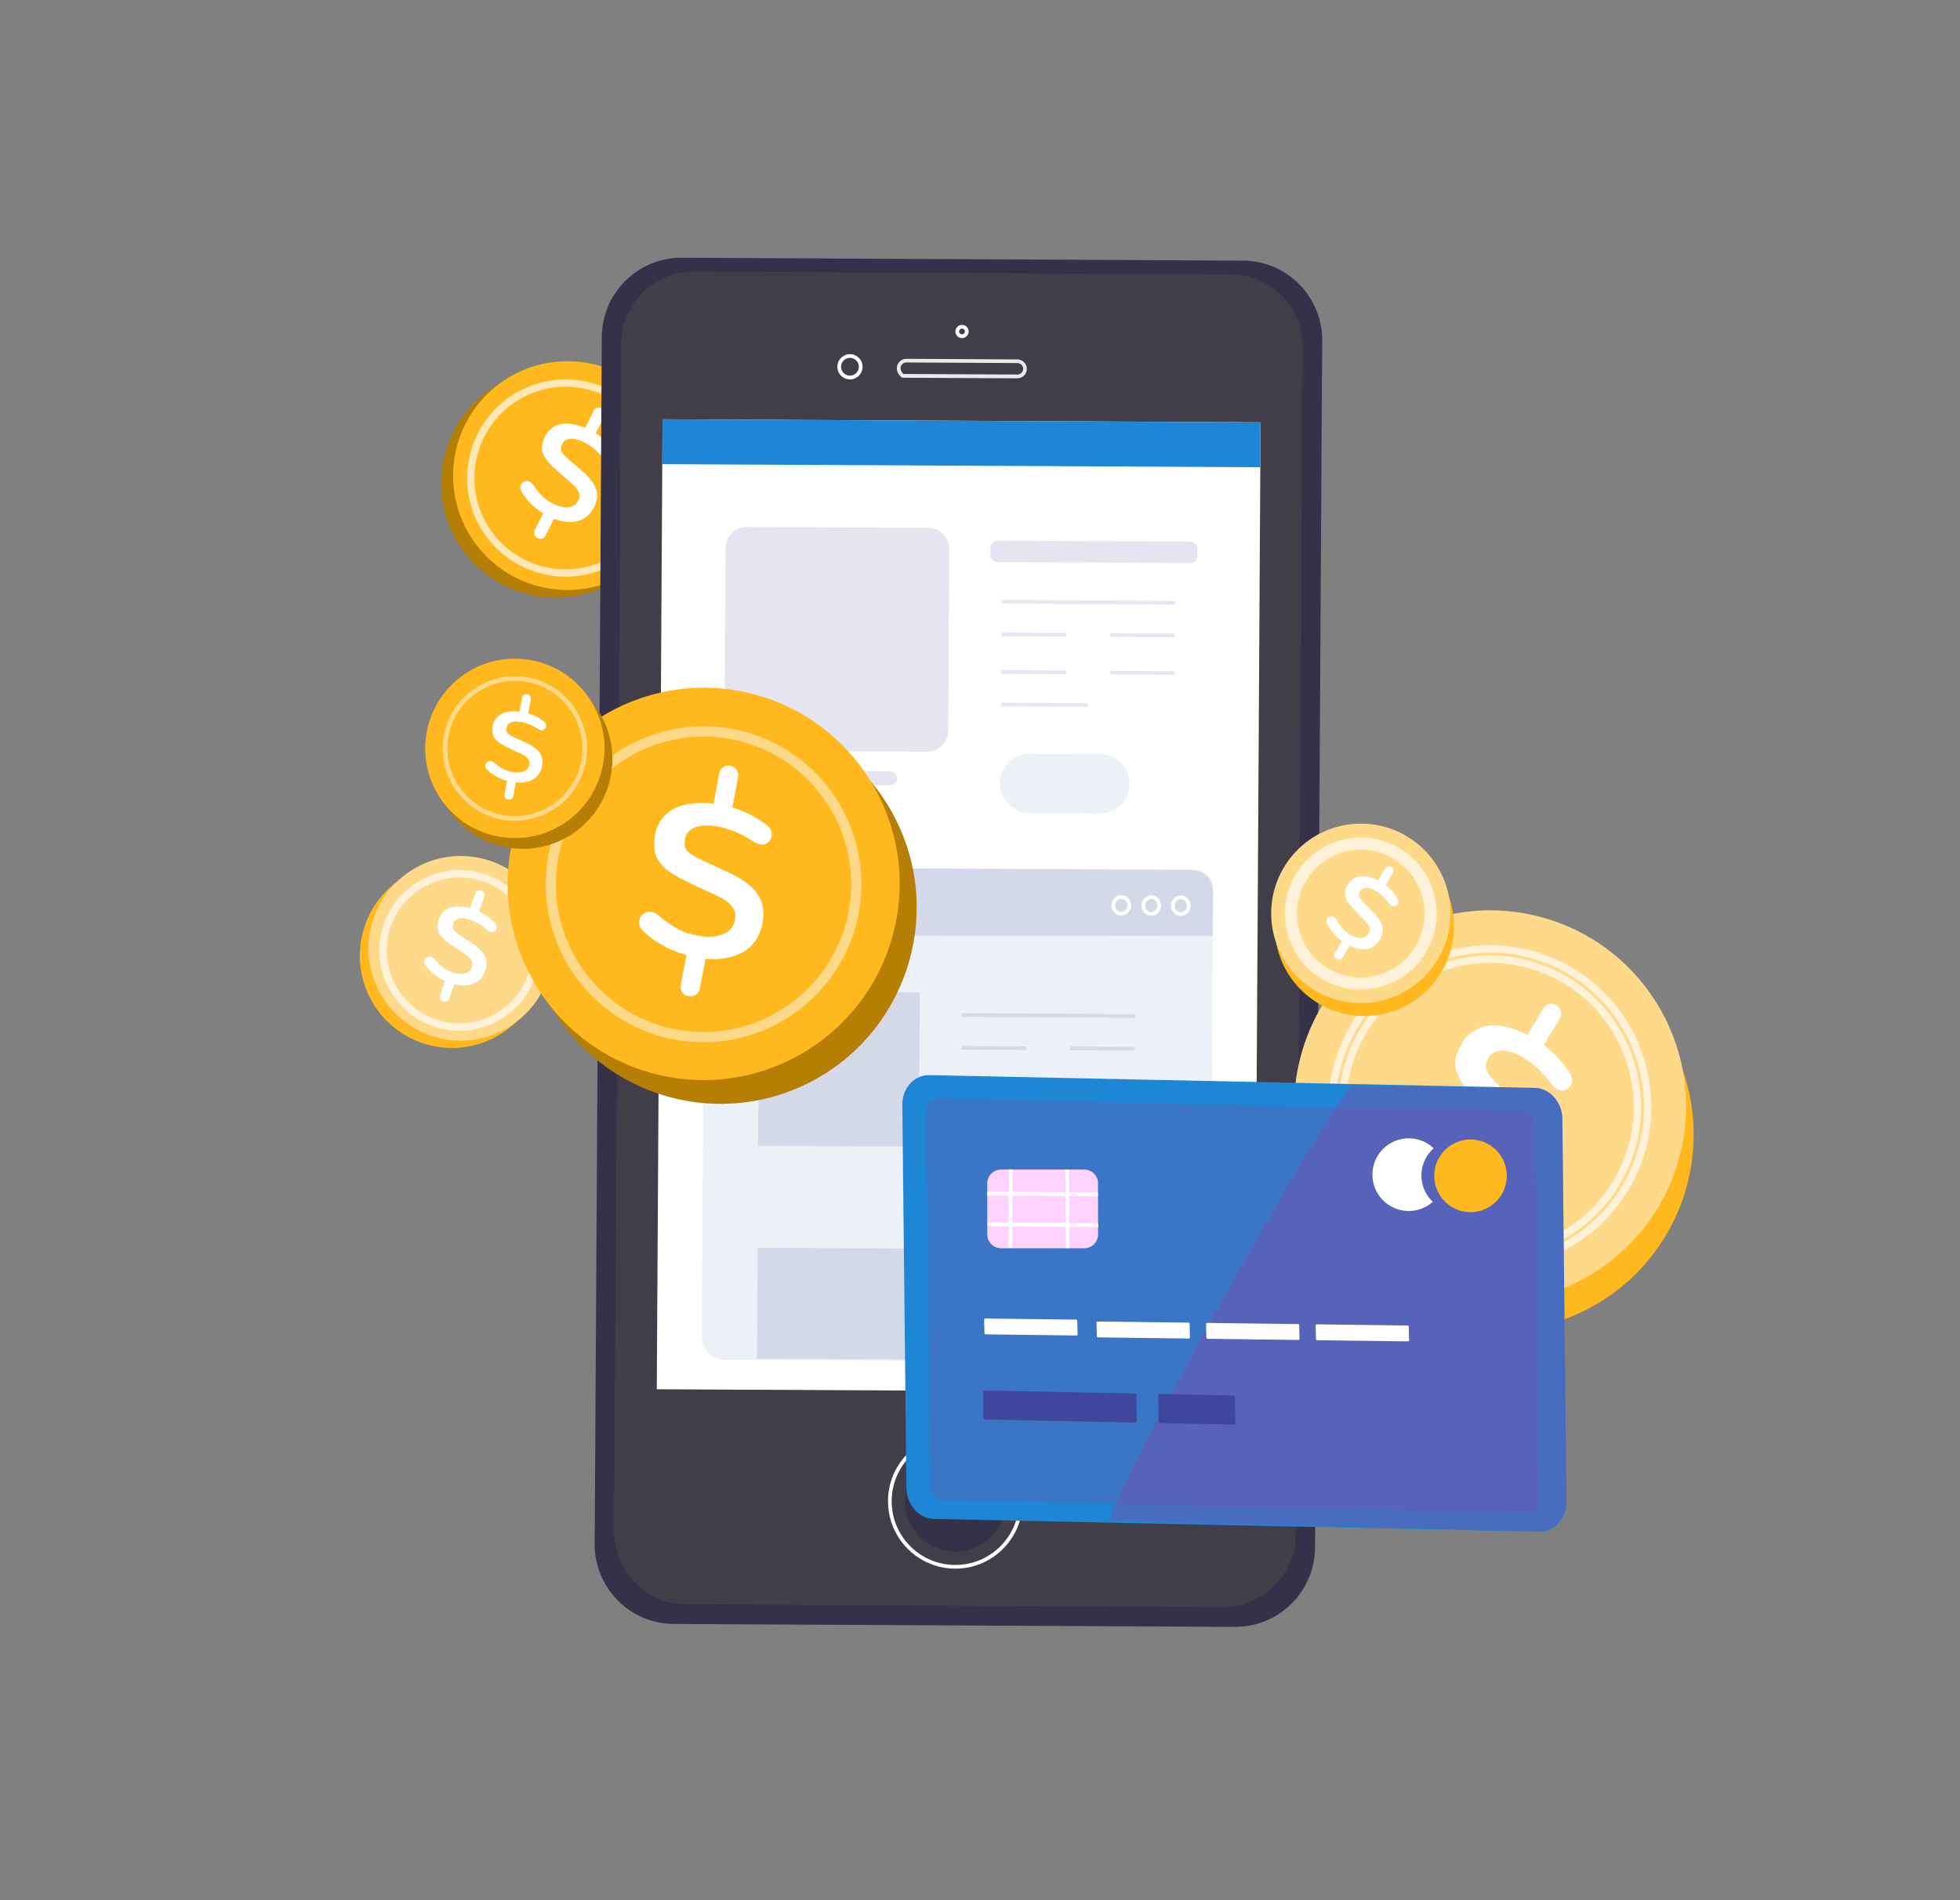 <svg width="66" height="64" viewBox="0 0 66 64" fill="none" xmlns="http://www.w3.org/2000/svg">
<rect x="0" y="0" width="66" height="64" fill="#808080" stroke="none"/>
<g id="OBJECTS" clip-path="url(#clip0_1459_44312)">
<g id="Group">
<g id="Group_2">
<path id="Vector" d="M17.487 19.932C19.503 20.606 21.684 19.515 22.358 17.496C23.033 15.478 21.945 13.295 19.928 12.622C17.912 11.948 15.731 13.039 15.056 15.058C14.382 17.076 15.47 19.259 17.487 19.932Z" fill="#B57E05"/>
<path id="Vector_2" d="M21.508 19.029C23.17 17.7 23.442 15.275 22.116 13.613C20.79 11.95 18.367 11.68 16.706 13.008C15.044 14.337 14.772 16.762 16.098 18.424C17.424 20.087 19.846 20.357 21.508 19.029Z" fill="#FFB81D"/>
<path id="Vector_3" opacity="0.67" d="M17.996 19.252C17.142 18.966 16.405 18.337 16.012 17.45C15.271 15.775 16.028 13.808 17.701 13.064C18.511 12.704 19.415 12.682 20.24 13C21.067 13.318 21.721 13.941 22.081 14.752C22.822 16.426 22.064 18.393 20.392 19.137C19.605 19.486 18.753 19.505 17.996 19.252ZM20.017 13.184C19.289 12.941 18.508 12.978 17.802 13.292C17.052 13.626 16.476 14.231 16.182 14.998C15.886 15.764 15.907 16.599 16.239 17.35C16.926 18.898 18.744 19.599 20.292 18.91C21.042 18.577 21.616 17.972 21.911 17.205C22.207 16.439 22.187 15.604 21.854 14.853C21.521 14.103 20.917 13.527 20.151 13.233C20.107 13.216 20.062 13.199 20.017 13.184Z" fill="white"/>
<path id="Vector_4" d="M18.295 17.292C18.12 17.186 17.97 17.067 17.844 16.933C17.719 16.799 17.622 16.668 17.553 16.541C17.514 16.467 17.511 16.395 17.544 16.328C17.571 16.275 17.614 16.238 17.672 16.216C17.73 16.195 17.788 16.2 17.845 16.228C17.89 16.251 17.928 16.286 17.961 16.335C18.043 16.462 18.135 16.58 18.238 16.686C18.34 16.793 18.468 16.885 18.622 16.961C18.679 16.99 18.735 17.014 18.79 17.034C18.845 17.053 18.901 17.068 18.957 17.077C19.012 17.087 19.065 17.09 19.116 17.086C19.167 17.082 19.214 17.073 19.257 17.057C19.3 17.041 19.341 17.017 19.378 16.983C19.414 16.949 19.445 16.907 19.471 16.857C19.518 16.763 19.523 16.67 19.486 16.577C19.449 16.483 19.367 16.381 19.241 16.272L18.84 15.925C18.762 15.855 18.697 15.797 18.646 15.75C18.595 15.703 18.543 15.649 18.488 15.59C18.434 15.529 18.391 15.476 18.362 15.429C18.332 15.381 18.306 15.329 18.285 15.27C18.262 15.211 18.25 15.153 18.25 15.095C18.249 15.038 18.257 14.976 18.274 14.909C18.29 14.842 18.317 14.771 18.354 14.697C18.389 14.628 18.429 14.567 18.476 14.514C18.524 14.462 18.575 14.419 18.63 14.385C18.685 14.35 18.745 14.323 18.809 14.304C18.873 14.285 18.942 14.272 19.011 14.268C19.082 14.264 19.154 14.267 19.231 14.277C19.308 14.287 19.385 14.303 19.463 14.325C19.541 14.347 19.622 14.376 19.704 14.41L19.99 13.838C20.018 13.781 20.058 13.744 20.108 13.731C20.159 13.716 20.207 13.722 20.255 13.746C20.304 13.77 20.338 13.808 20.359 13.859C20.38 13.911 20.377 13.964 20.349 14.02L20.06 14.597C20.152 14.655 20.239 14.718 20.319 14.79C20.399 14.86 20.463 14.922 20.511 14.976C20.558 15.03 20.603 15.084 20.645 15.14C20.713 15.227 20.724 15.315 20.681 15.402C20.672 15.421 20.659 15.438 20.644 15.452C20.629 15.469 20.612 15.481 20.593 15.489C20.575 15.499 20.555 15.505 20.535 15.511C20.515 15.516 20.494 15.517 20.47 15.513C20.447 15.509 20.424 15.501 20.402 15.49C20.391 15.485 20.381 15.477 20.372 15.47C20.362 15.463 20.353 15.456 20.341 15.447C20.331 15.438 20.321 15.43 20.311 15.42C20.309 15.419 20.29 15.398 20.252 15.357C20.215 15.316 20.188 15.287 20.171 15.27C20.155 15.252 20.124 15.222 20.08 15.181C20.036 15.14 19.996 15.107 19.962 15.08C19.927 15.054 19.885 15.024 19.834 14.99C19.784 14.957 19.732 14.927 19.681 14.901C19.573 14.847 19.472 14.81 19.378 14.79C19.284 14.769 19.196 14.771 19.114 14.794C19.033 14.819 18.972 14.87 18.933 14.95C18.882 15.05 18.875 15.137 18.91 15.21C18.947 15.282 19.04 15.383 19.193 15.513L19.588 15.849C19.843 16.067 20.004 16.273 20.069 16.467C20.134 16.661 20.114 16.864 20.007 17.076C19.88 17.331 19.696 17.488 19.456 17.549C19.216 17.609 18.949 17.584 18.654 17.471L18.373 18.034C18.346 18.09 18.305 18.124 18.252 18.139C18.199 18.153 18.147 18.147 18.096 18.122C18.067 18.107 18.042 18.087 18.022 18.061C18.003 18.035 17.992 18.003 17.988 17.967C17.985 17.93 17.992 17.892 18.012 17.853L18.293 17.29L18.295 17.292Z" fill="white"/>
</g>
<g id="Group_3">
<path id="Vector_5" d="M41.586 54.795L22.69 54.696C21.208 54.688 20.016 53.48 20.025 51.998L20.264 11.35C20.273 9.867 21.481 8.673 22.961 8.68L41.857 8.778C43.339 8.785 44.532 9.994 44.523 11.476L44.282 52.124C44.273 53.608 43.065 54.802 41.584 54.794L41.586 54.795Z" fill="#353148"/>
<path id="Vector_6" d="M41.178 54.128L23.105 54.034C21.757 54.027 20.672 52.927 20.679 51.579L20.916 11.577C20.923 10.227 22.023 9.14 23.371 9.146L41.444 9.241C42.792 9.247 43.878 10.348 43.87 11.696L43.633 51.698C43.626 53.047 42.526 54.135 41.179 54.128L41.178 54.128Z" fill="#423E49"/>
<g id="Group_4">
<path id="Vector_7" d="M42.448 14.225L22.31 14.12L22.116 46.791L42.255 46.895L42.448 14.225Z" fill="white"/>
<path id="Vector_8" d="M42.447 14.226L22.309 14.121L22.3 15.633L42.438 15.737L42.447 14.226Z" fill="#1E87D5"/>
</g>
<g id="Group_5">
<path id="Vector_9" d="M23.711 31.527L23.72 30.011C23.722 29.569 24.049 29.212 24.449 29.215L40.127 29.297C40.528 29.299 40.849 29.659 40.847 30.102L40.758 45.085C40.757 45.527 40.43 45.884 40.03 45.882L24.352 45.8C23.951 45.797 23.629 45.438 23.632 44.995L23.645 42.59" fill="#ECF1F7"/>
<path id="Vector_10" opacity="0.14" d="M23.711 31.508L23.721 29.793C23.722 29.471 24.049 29.212 24.449 29.214L40.127 29.296C40.528 29.299 40.85 29.561 40.848 29.884L40.837 31.524" fill="#3E479B"/>
<path id="Vector_11" d="M37.656 30.821C37.605 30.804 37.56 30.774 37.521 30.734C37.459 30.669 37.426 30.583 37.427 30.491C37.429 30.301 37.577 30.147 37.76 30.148C37.944 30.149 38.091 30.305 38.089 30.494C38.087 30.684 37.939 30.838 37.756 30.837C37.721 30.837 37.687 30.831 37.655 30.821L37.656 30.821ZM37.82 30.284C37.801 30.277 37.78 30.273 37.759 30.274C37.645 30.274 37.552 30.371 37.551 30.493C37.551 30.552 37.572 30.608 37.611 30.65C37.65 30.69 37.701 30.714 37.756 30.714C37.87 30.714 37.963 30.616 37.965 30.495C37.965 30.396 37.904 30.311 37.82 30.284Z" fill="white"/>
<path id="Vector_12" d="M38.667 30.827C38.616 30.81 38.571 30.78 38.532 30.74C38.47 30.674 38.437 30.589 38.437 30.497C38.438 30.405 38.473 30.32 38.535 30.255C38.599 30.19 38.681 30.154 38.771 30.154C38.954 30.155 39.101 30.31 39.1 30.5C39.098 30.69 38.948 30.843 38.766 30.843C38.732 30.843 38.699 30.837 38.666 30.826L38.667 30.827ZM38.832 30.29C38.813 30.284 38.792 30.279 38.771 30.28C38.716 30.28 38.664 30.302 38.625 30.343C38.585 30.385 38.562 30.44 38.562 30.499C38.562 30.558 38.584 30.614 38.623 30.656C38.662 30.697 38.713 30.72 38.768 30.72C38.882 30.72 38.976 30.623 38.976 30.501C38.976 30.402 38.915 30.318 38.832 30.29Z" fill="white"/>
<path id="Vector_13" d="M39.658 30.832C39.523 30.787 39.427 30.656 39.428 30.502C39.43 30.312 39.578 30.158 39.762 30.159C39.851 30.16 39.934 30.195 39.996 30.262C40.058 30.327 40.091 30.413 40.091 30.505C40.09 30.597 40.055 30.682 39.993 30.747C39.929 30.812 39.846 30.848 39.757 30.848C39.722 30.848 39.688 30.842 39.658 30.832ZM39.821 30.294C39.801 30.288 39.781 30.285 39.761 30.285C39.646 30.284 39.553 30.382 39.552 30.504C39.551 30.625 39.644 30.725 39.758 30.725C39.813 30.725 39.865 30.703 39.903 30.662C39.944 30.62 39.966 30.564 39.966 30.505C39.966 30.446 39.945 30.391 39.906 30.349C39.881 30.323 39.853 30.305 39.821 30.294Z" fill="white"/>
<g id="Group_6" opacity="0.14">
<path id="Vector_14" d="M32.382 34.25L32.383 34.126L38.219 34.157L38.218 34.282L32.382 34.25Z" fill="#3E479B"/>
</g>
<g id="Group_7" opacity="0.14">
<path id="Vector_15" d="M32.363 37.713L32.364 37.589L35.281 37.604L35.28 37.728L32.363 37.713Z" fill="#3E479B"/>
</g>
<g id="Group_8" opacity="0.14">
<path id="Vector_16" d="M32.375 35.354L32.376 35.229L34.555 35.241L34.554 35.365L32.375 35.354Z" fill="#3E479B"/>
</g>
<g id="Group_9" opacity="0.14">
<path id="Vector_17" d="M36.032 35.374L36.033 35.249L38.213 35.26L38.212 35.385L36.032 35.374Z" fill="#3E479B"/>
</g>
<g id="Group_10" opacity="0.14">
<path id="Vector_18" d="M32.368 36.617L32.369 36.492L34.548 36.505L34.547 36.629L32.368 36.617Z" fill="#3E479B"/>
</g>
<g id="Group_11" opacity="0.14">
<path id="Vector_19" d="M36.025 36.635L36.026 36.511L38.205 36.523L38.204 36.648L36.025 36.635Z" fill="#3E479B"/>
</g>
<path id="Vector_20" opacity="0.14" d="M30.974 33.426L25.562 33.398L25.532 38.593L30.944 38.621L30.974 33.426Z" fill="#3E479B"/>
<g id="Group_12" opacity="0.14">
<path id="Vector_21" d="M32.331 42.879L32.332 42.755L38.167 42.785L38.166 42.909L32.331 42.879Z" fill="#3E479B"/>
</g>
<g id="Group_13" opacity="0.14">
<path id="Vector_22" d="M32.324 43.983L32.325 43.859L34.505 43.87L34.504 43.994L32.324 43.983Z" fill="#3E479B"/>
</g>
<g id="Group_14" opacity="0.14">
<path id="Vector_23" d="M35.982 44.002L35.983 43.877L38.161 43.889L38.16 44.013L35.982 44.002Z" fill="#3E479B"/>
</g>
<g id="Group_15" opacity="0.14">
<path id="Vector_24" d="M32.317 45.246L32.318 45.121L34.497 45.133L34.496 45.257L32.317 45.246Z" fill="#3E479B"/>
</g>
<g id="Group_16" opacity="0.14">
<path id="Vector_25" d="M35.974 45.264L35.975 45.14L38.153 45.151L38.152 45.275L35.974 45.264Z" fill="#3E479B"/>
</g>
<path id="Vector_26" opacity="0.14" d="M30.922 42.055L25.51 42.027L25.488 45.762L30.9 45.791L30.922 42.055Z" fill="#3E479B"/>
</g>
<path id="Vector_27" d="M32.095 51.242L32.107 49.441L32.231 49.442L32.22 51.243L32.095 51.242Z" fill="#423E49"/>
<g id="Group_17">
<path id="Vector_28" d="M31.453 52.717C30.548 52.414 29.896 51.556 29.902 50.55C29.905 49.943 30.145 49.374 30.576 48.947C31.007 48.52 31.578 48.287 32.184 48.29C33.435 48.297 34.447 49.321 34.44 50.574C34.436 51.181 34.197 51.749 33.765 52.176C33.334 52.603 32.763 52.837 32.157 52.834C31.911 52.833 31.674 52.792 31.453 52.718L31.453 52.717ZM32.849 48.524C32.639 48.454 32.416 48.416 32.183 48.414C31.61 48.41 31.07 48.632 30.663 49.035C30.256 49.439 30.029 49.976 30.026 50.55C30.022 51.124 30.243 51.664 30.646 52.072C31.048 52.479 31.585 52.706 32.159 52.708C32.732 52.712 33.271 52.49 33.679 52.087C34.086 51.683 34.313 51.146 34.316 50.572C34.321 49.621 33.705 48.808 32.85 48.523L32.849 48.524Z" fill="white"/>
<path id="Vector_29" d="M32.85 52.118C33.709 51.744 34.104 50.742 33.73 49.882C33.356 49.021 32.356 48.627 31.496 49.002C30.636 49.377 30.242 50.378 30.616 51.239C30.989 52.099 31.99 52.493 32.85 52.118Z" fill="#353148"/>
<g id="Group_18">
<g id="Group_19">
<path id="Vector_30" opacity="0.89" d="M30.374 12.72L30.357 12.706C30.26 12.627 30.204 12.524 30.2 12.418C30.197 12.326 30.229 12.239 30.295 12.176C30.356 12.116 30.435 12.084 30.521 12.085L34.26 12.105C34.345 12.106 34.425 12.139 34.484 12.2C34.544 12.26 34.577 12.339 34.577 12.425C34.576 12.561 34.489 12.681 34.36 12.725C34.326 12.736 34.292 12.742 34.256 12.742L30.375 12.722L30.374 12.72ZM34.32 12.238C34.301 12.231 34.279 12.228 34.259 12.228L30.519 12.208C30.467 12.207 30.419 12.227 30.383 12.263C30.343 12.303 30.322 12.354 30.326 12.411C30.329 12.476 30.362 12.541 30.421 12.595L34.258 12.615C34.279 12.615 34.301 12.611 34.322 12.605C34.4 12.578 34.453 12.504 34.454 12.422C34.454 12.37 34.434 12.32 34.397 12.284C34.375 12.263 34.349 12.246 34.321 12.237L34.32 12.238Z" fill="white"/>
<path id="Vector_31" d="M28.486 12.757C28.424 12.736 28.367 12.701 28.319 12.652C28.24 12.572 28.196 12.464 28.197 12.351C28.198 12.238 28.242 12.132 28.323 12.051C28.404 11.972 28.511 11.927 28.624 11.928C28.858 11.929 29.047 12.121 29.046 12.355C29.046 12.47 29 12.575 28.92 12.656C28.839 12.735 28.732 12.78 28.619 12.779C28.573 12.778 28.529 12.771 28.486 12.757ZM28.716 12.068C28.687 12.058 28.655 12.053 28.623 12.053C28.543 12.052 28.467 12.083 28.41 12.139C28.353 12.196 28.322 12.271 28.321 12.351C28.321 12.431 28.352 12.507 28.408 12.564C28.465 12.621 28.539 12.652 28.619 12.653C28.699 12.653 28.775 12.622 28.832 12.566C28.889 12.509 28.92 12.434 28.921 12.354C28.922 12.221 28.835 12.108 28.715 12.068L28.716 12.068Z" fill="white"/>
</g>
<path id="Vector_32" d="M32.324 11.376C32.236 11.347 32.172 11.262 32.172 11.164C32.173 11.104 32.196 11.049 32.238 11.006C32.281 10.964 32.337 10.942 32.396 10.942C32.455 10.942 32.511 10.966 32.554 11.008C32.596 11.051 32.618 11.107 32.618 11.166C32.617 11.225 32.593 11.281 32.552 11.323C32.509 11.366 32.454 11.388 32.394 11.388C32.37 11.388 32.347 11.384 32.324 11.376ZM32.426 11.072C32.417 11.068 32.406 11.066 32.395 11.066C32.369 11.067 32.344 11.077 32.325 11.094C32.306 11.113 32.297 11.137 32.296 11.163C32.295 11.217 32.339 11.262 32.394 11.262C32.42 11.261 32.445 11.251 32.464 11.234C32.482 11.215 32.492 11.191 32.492 11.164C32.492 11.138 32.481 11.114 32.464 11.095C32.454 11.083 32.441 11.075 32.425 11.07L32.426 11.072Z" fill="white"/>
</g>
</g>
<g id="Group_20">
<path id="Vector_33" opacity="0.14" d="M31.262 17.779L25.147 17.747C24.756 17.745 24.437 18.061 24.434 18.453L24.398 24.573C24.396 24.965 24.711 25.285 25.103 25.287L31.217 25.318C31.609 25.32 31.928 25.004 31.93 24.612L31.967 18.492C31.969 18.1 31.654 17.781 31.262 17.779Z" fill="#3E479B"/>
<g id="Group_21">
<path id="Vector_34" d="M37.035 27.398L34.662 27.385C34.111 27.382 33.667 26.933 33.67 26.382C33.673 25.83 34.122 25.386 34.673 25.388L37.046 25.401C37.597 25.404 38.041 25.853 38.038 26.404C38.035 26.956 37.586 27.401 37.035 27.398Z" fill="#ECF1F7"/>
</g>
<path id="Vector_35" opacity="0.14" d="M40.081 18.241L33.597 18.207C33.462 18.207 33.351 18.316 33.351 18.451L33.349 18.687C33.348 18.822 33.458 18.933 33.593 18.933L40.077 18.967C40.212 18.968 40.322 18.858 40.323 18.723L40.325 18.488C40.325 18.352 40.216 18.242 40.081 18.241Z" fill="#3E479B"/>
<path id="Vector_36" opacity="0.14" d="M29.971 26.448L26.191 26.428C26.062 26.427 25.957 26.323 25.959 26.193C25.96 26.064 26.064 25.959 26.194 25.961L29.974 25.98C30.104 25.981 30.208 26.086 30.206 26.215C30.205 26.345 30.101 26.449 29.971 26.448Z" fill="#3E479B"/>
<g id="Group_22" opacity="0.14">
<path id="Vector_37" d="M39.571 20.239L33.735 20.204L33.734 20.329L39.57 20.364L39.571 20.239Z" fill="#3E479B"/>
</g>
<g id="Group_23" opacity="0.14">
<path id="Vector_38" d="M36.63 23.686L33.712 23.668L33.712 23.793L36.63 23.81L36.63 23.686Z" fill="#3E479B"/>
</g>
<g id="Group_24" opacity="0.14">
<path id="Vector_39" d="M35.908 21.319L33.729 21.306L33.728 21.43L35.907 21.443L35.908 21.319Z" fill="#3E479B"/>
</g>
<g id="Group_25" opacity="0.14">
<path id="Vector_40" d="M39.563 21.34L37.384 21.327L37.383 21.452L39.562 21.465L39.563 21.34Z" fill="#3E479B"/>
</g>
<g id="Group_26" opacity="0.14">
<path id="Vector_41" d="M35.899 22.584L33.72 22.571L33.719 22.696L35.898 22.709L35.899 22.584Z" fill="#3E479B"/>
</g>
<g id="Group_27" opacity="0.14">
<path id="Vector_42" d="M39.557 22.604L37.377 22.591L37.377 22.715L39.556 22.729L39.557 22.604Z" fill="#3E479B"/>
</g>
</g>
</g>
</g>
<g id="Group_28">
<g id="Group_29">
<g id="Group_30">
<path id="Vector_43" d="M14.514 35.214C16.184 35.604 17.855 34.565 18.246 32.893C18.637 31.221 17.6 29.549 15.929 29.159C14.259 28.769 12.588 29.809 12.198 31.481C11.807 33.153 12.844 34.825 14.514 35.214Z" fill="#FFB81D"/>
<path id="Vector_44" d="M14.739 34.951C16.4 35.378 18.093 34.376 18.521 32.712C18.948 31.049 17.948 29.355 16.287 28.929C14.626 28.502 12.932 29.505 12.505 31.168C12.078 32.831 13.078 34.525 14.739 34.951Z" fill="#FFD98A"/>
<path id="Vector_45" opacity="0.67" d="M14.613 34.575C14.005 34.373 13.495 33.965 13.161 33.411C12.788 32.792 12.678 32.065 12.852 31.364C13.026 30.664 13.461 30.071 14.079 29.697C14.697 29.323 15.423 29.213 16.123 29.386C16.823 29.56 17.415 29.995 17.788 30.613C18.161 31.231 18.271 31.959 18.097 32.659C17.923 33.36 17.488 33.953 16.87 34.326C16.252 34.7 15.526 34.811 14.826 34.637C14.754 34.62 14.683 34.599 14.614 34.576L14.613 34.575ZM16.256 29.684C16.193 29.663 16.129 29.644 16.064 29.628C15.428 29.47 14.769 29.571 14.208 29.91C13.648 30.249 13.252 30.787 13.095 31.423C12.937 32.06 13.037 32.719 13.375 33.28C13.714 33.841 14.249 34.236 14.886 34.394C15.522 34.551 16.181 34.451 16.741 34.111C17.302 33.772 17.698 33.235 17.855 32.598C18.013 31.962 17.913 31.302 17.575 30.741C17.27 30.238 16.808 29.867 16.256 29.683L16.256 29.684Z" fill="white"/>
<path id="Vector_46" d="M14.992 33.04C14.841 32.972 14.71 32.892 14.596 32.797C14.482 32.703 14.391 32.608 14.323 32.513C14.284 32.457 14.276 32.4 14.295 32.343C14.31 32.297 14.341 32.263 14.385 32.241C14.429 32.219 14.476 32.216 14.526 32.233C14.563 32.245 14.598 32.27 14.63 32.307C14.709 32.4 14.794 32.485 14.886 32.559C14.979 32.635 15.09 32.696 15.221 32.741C15.271 32.758 15.317 32.772 15.364 32.782C15.41 32.792 15.455 32.798 15.501 32.8C15.546 32.802 15.589 32.799 15.629 32.79C15.669 32.783 15.705 32.77 15.739 32.754C15.772 32.737 15.802 32.713 15.828 32.682C15.854 32.652 15.874 32.615 15.89 32.572C15.918 32.493 15.913 32.418 15.874 32.346C15.835 32.274 15.76 32.201 15.648 32.126L15.292 31.889C15.222 31.841 15.165 31.8 15.119 31.768C15.073 31.736 15.026 31.698 14.977 31.655C14.927 31.612 14.887 31.574 14.86 31.54C14.831 31.505 14.805 31.465 14.78 31.42C14.756 31.375 14.741 31.329 14.735 31.284C14.729 31.239 14.729 31.188 14.736 31.132C14.743 31.077 14.756 31.017 14.779 30.953C14.798 30.894 14.826 30.842 14.858 30.795C14.889 30.747 14.928 30.708 14.967 30.675C15.008 30.643 15.053 30.614 15.103 30.592C15.152 30.569 15.205 30.552 15.261 30.542C15.317 30.532 15.376 30.527 15.438 30.528C15.499 30.528 15.563 30.533 15.628 30.543C15.693 30.552 15.76 30.567 15.83 30.586L16.001 30.1C16.018 30.05 16.047 30.018 16.085 30.002C16.123 29.986 16.163 29.985 16.204 29.999C16.245 30.012 16.277 30.04 16.298 30.078C16.32 30.117 16.322 30.16 16.306 30.208L16.133 30.699C16.212 30.736 16.287 30.779 16.359 30.827C16.43 30.876 16.488 30.919 16.532 30.957C16.575 30.995 16.616 31.035 16.655 31.076C16.718 31.139 16.736 31.208 16.71 31.282C16.705 31.297 16.697 31.313 16.686 31.327C16.677 31.34 16.663 31.352 16.65 31.362C16.636 31.372 16.622 31.379 16.605 31.385C16.589 31.391 16.572 31.394 16.553 31.394C16.533 31.394 16.514 31.39 16.495 31.382C16.485 31.379 16.476 31.376 16.468 31.371C16.461 31.367 16.452 31.361 16.442 31.355C16.432 31.349 16.424 31.343 16.415 31.337C16.414 31.337 16.396 31.322 16.362 31.293C16.328 31.265 16.304 31.244 16.288 31.232C16.272 31.22 16.245 31.199 16.206 31.171C16.167 31.144 16.131 31.12 16.102 31.102C16.072 31.085 16.034 31.066 15.99 31.043C15.946 31.022 15.903 31.003 15.858 30.987C15.767 30.955 15.683 30.935 15.605 30.929C15.528 30.921 15.457 30.932 15.394 30.959C15.331 30.987 15.288 31.034 15.264 31.102C15.234 31.188 15.237 31.258 15.273 31.311C15.309 31.365 15.395 31.437 15.53 31.526L15.881 31.756C16.106 31.905 16.256 32.053 16.328 32.201C16.4 32.348 16.404 32.514 16.339 32.696C16.263 32.912 16.132 33.057 15.945 33.13C15.758 33.203 15.542 33.209 15.296 33.149L15.127 33.628C15.111 33.676 15.081 33.708 15.04 33.724C14.999 33.741 14.957 33.741 14.915 33.727C14.889 33.718 14.867 33.704 14.85 33.685C14.831 33.666 14.819 33.642 14.812 33.614C14.805 33.585 14.809 33.553 14.819 33.52L14.989 33.041L14.992 33.04Z" fill="white"/>
</g>
<g id="Group_31">
<g id="Group_32">
<path id="Vector_47" d="M27.214 36.481C30.475 34.85 31.8 30.882 30.173 27.618C28.546 24.355 24.583 23.031 21.322 24.662C18.06 26.293 16.735 30.261 18.362 33.525C19.989 36.788 23.952 38.112 27.214 36.481Z" fill="#B57E05"/>
<path id="Vector_48" d="M22.232 36.214C25.786 37.02 29.322 34.789 30.13 31.231C30.939 27.672 28.712 24.134 25.158 23.328C21.604 22.522 18.068 24.753 17.259 28.311C16.451 31.869 18.678 35.407 22.232 36.214Z" fill="#FFB81D"/>
<path id="Vector_49" d="M22.828 35.034C19.935 34.559 17.97 31.818 18.447 28.922C18.924 26.027 21.663 24.058 24.556 24.533C27.448 25.008 29.414 27.749 28.937 30.645C28.46 33.54 25.72 35.509 22.828 35.034ZM24.5 24.874C21.795 24.43 19.232 26.272 18.787 28.979C18.342 31.686 20.18 34.25 22.884 34.693C25.589 35.137 28.151 33.295 28.596 30.588C29.042 27.881 27.203 25.317 24.5 24.874Z" fill="#FFD98A"/>
<path id="Vector_50" d="M23.114 32.166C22.797 32.08 22.511 31.959 22.257 31.809C22.002 31.657 21.794 31.498 21.631 31.331C21.537 31.231 21.501 31.122 21.524 31.004C21.541 30.908 21.591 30.832 21.672 30.773C21.753 30.715 21.844 30.696 21.945 30.715C22.024 30.73 22.101 30.767 22.175 30.83C22.359 30.991 22.554 31.131 22.76 31.252C22.966 31.374 23.205 31.459 23.478 31.509C23.58 31.529 23.678 31.541 23.772 31.547C23.866 31.552 23.959 31.55 24.05 31.54C24.14 31.529 24.224 31.51 24.301 31.482C24.378 31.454 24.447 31.418 24.507 31.375C24.568 31.332 24.619 31.276 24.662 31.207C24.703 31.139 24.733 31.059 24.75 30.971C24.781 30.806 24.748 30.659 24.649 30.53C24.551 30.401 24.379 30.278 24.135 30.165L23.36 29.805C23.207 29.732 23.08 29.67 22.981 29.62C22.883 29.57 22.777 29.509 22.665 29.441C22.554 29.372 22.464 29.308 22.398 29.247C22.331 29.187 22.267 29.116 22.205 29.035C22.143 28.954 22.101 28.869 22.074 28.78C22.048 28.691 22.033 28.591 22.029 28.48C22.024 28.368 22.034 28.247 22.059 28.114C22.081 27.992 22.119 27.88 22.168 27.777C22.218 27.674 22.278 27.584 22.349 27.506C22.419 27.429 22.5 27.361 22.591 27.301C22.682 27.241 22.782 27.193 22.889 27.155C22.996 27.117 23.112 27.089 23.234 27.072C23.357 27.054 23.483 27.045 23.615 27.044C23.746 27.043 23.884 27.051 24.026 27.067L24.217 26.055C24.236 25.952 24.282 25.879 24.353 25.835C24.424 25.79 24.502 25.776 24.589 25.793C24.674 25.808 24.745 25.852 24.8 25.922C24.855 25.992 24.873 26.077 24.854 26.175L24.662 27.198C24.831 27.247 24.992 27.309 25.149 27.382C25.305 27.455 25.432 27.524 25.529 27.586C25.626 27.649 25.72 27.714 25.808 27.782C25.951 27.888 26.009 28.017 25.981 28.173C25.975 28.206 25.963 28.238 25.947 28.27C25.931 28.301 25.911 28.327 25.886 28.35C25.861 28.373 25.835 28.392 25.806 28.409C25.777 28.425 25.744 28.437 25.706 28.441C25.668 28.445 25.629 28.444 25.589 28.438C25.57 28.434 25.55 28.428 25.533 28.421C25.515 28.416 25.496 28.406 25.477 28.399C25.456 28.389 25.437 28.38 25.418 28.37C25.415 28.369 25.375 28.345 25.299 28.299C25.223 28.252 25.167 28.218 25.134 28.199C25.101 28.18 25.04 28.148 24.953 28.103C24.865 28.059 24.79 28.025 24.724 27.999C24.659 27.973 24.579 27.945 24.487 27.916C24.393 27.886 24.301 27.863 24.209 27.845C24.017 27.809 23.845 27.796 23.689 27.807C23.534 27.817 23.398 27.859 23.283 27.932C23.166 28.006 23.095 28.114 23.068 28.256C23.035 28.434 23.061 28.571 23.15 28.668C23.238 28.764 23.428 28.879 23.724 29.013L24.486 29.361C24.979 29.586 25.318 29.834 25.506 30.105C25.694 30.375 25.752 30.7 25.68 31.079C25.595 31.53 25.38 31.857 25.033 32.058C24.687 32.258 24.261 32.337 23.755 32.294L23.567 33.292C23.549 33.39 23.501 33.462 23.424 33.508C23.347 33.553 23.265 33.568 23.176 33.551C23.123 33.541 23.076 33.52 23.035 33.488C22.993 33.456 22.962 33.412 22.939 33.358C22.917 33.303 22.913 33.24 22.926 33.171L23.113 32.173L23.114 32.166Z" fill="white"/>
</g>
<g id="Group_33">
<path id="Vector_51" d="M17.542 28.59C19.209 28.623 20.587 27.297 20.621 25.628C20.655 23.96 19.331 22.581 17.664 22.548C15.997 22.516 14.619 23.842 14.585 25.51C14.551 27.179 15.875 28.558 17.542 28.59Z" fill="#B57E05"/>
<path id="Vector_52" d="M19.113 27.648C20.461 26.666 20.759 24.775 19.778 23.427C18.797 22.078 16.909 21.781 15.561 22.764C14.213 23.747 13.915 25.637 14.896 26.986C15.877 28.335 17.765 28.631 19.113 27.648Z" fill="#FFB81D"/>
<path id="Vector_53" d="M16.943 27.612C15.62 27.395 14.722 26.14 14.938 24.816C15.156 23.492 16.41 22.591 17.733 22.807C19.056 23.025 19.955 24.279 19.738 25.604C19.52 26.928 18.266 27.828 16.943 27.612ZM17.707 22.964C16.47 22.761 15.297 23.603 15.094 24.841C14.89 26.08 15.731 27.253 16.967 27.456C18.204 27.659 19.377 26.817 19.581 25.579C19.785 24.34 18.944 23.167 17.707 22.964Z" fill="#FFD98A"/>
<path id="Vector_54" d="M17.074 26.3C16.929 26.261 16.798 26.205 16.682 26.136C16.566 26.067 16.47 25.993 16.396 25.917C16.353 25.871 16.337 25.821 16.347 25.768C16.355 25.725 16.377 25.689 16.415 25.662C16.453 25.636 16.494 25.627 16.541 25.636C16.576 25.643 16.611 25.66 16.645 25.688C16.729 25.762 16.818 25.826 16.913 25.881C17.007 25.936 17.116 25.975 17.242 25.999C17.288 26.008 17.334 26.014 17.376 26.016C17.42 26.019 17.462 26.017 17.503 26.012C17.544 26.008 17.583 25.998 17.618 25.987C17.654 25.975 17.684 25.957 17.713 25.938C17.741 25.919 17.765 25.892 17.783 25.862C17.803 25.83 17.816 25.794 17.823 25.753C17.838 25.678 17.822 25.611 17.777 25.551C17.732 25.492 17.654 25.437 17.541 25.385L17.186 25.22C17.116 25.186 17.058 25.158 17.012 25.134C16.966 25.111 16.919 25.084 16.868 25.052C16.817 25.021 16.776 24.991 16.745 24.964C16.715 24.937 16.685 24.904 16.657 24.866C16.629 24.829 16.61 24.79 16.598 24.749C16.587 24.709 16.58 24.663 16.577 24.612C16.574 24.561 16.58 24.506 16.591 24.445C16.602 24.39 16.618 24.337 16.641 24.291C16.664 24.243 16.692 24.203 16.724 24.168C16.757 24.133 16.794 24.102 16.836 24.074C16.877 24.047 16.923 24.024 16.972 24.006C17.021 23.989 17.074 23.976 17.13 23.969C17.187 23.96 17.245 23.956 17.305 23.956C17.366 23.955 17.428 23.959 17.494 23.967L17.581 23.503C17.59 23.457 17.61 23.423 17.643 23.402C17.676 23.382 17.711 23.375 17.751 23.383C17.79 23.391 17.822 23.409 17.848 23.442C17.873 23.474 17.882 23.512 17.873 23.558L17.785 24.026C17.862 24.048 17.936 24.076 18.008 24.109C18.079 24.142 18.137 24.174 18.182 24.203C18.227 24.233 18.269 24.261 18.31 24.293C18.375 24.341 18.402 24.401 18.388 24.471C18.385 24.486 18.38 24.502 18.373 24.515C18.366 24.53 18.357 24.541 18.345 24.552C18.334 24.562 18.322 24.571 18.308 24.579C18.296 24.586 18.279 24.591 18.263 24.594C18.245 24.596 18.227 24.595 18.21 24.592C18.201 24.59 18.193 24.587 18.185 24.585C18.176 24.582 18.168 24.579 18.158 24.573C18.149 24.57 18.14 24.565 18.131 24.56C18.13 24.56 18.111 24.55 18.076 24.528C18.041 24.507 18.017 24.491 18.001 24.482C17.986 24.472 17.958 24.458 17.919 24.438C17.878 24.418 17.844 24.403 17.814 24.39C17.784 24.378 17.748 24.365 17.706 24.353C17.665 24.34 17.621 24.328 17.579 24.321C17.491 24.305 17.412 24.298 17.341 24.303C17.27 24.308 17.209 24.327 17.155 24.36C17.102 24.394 17.07 24.444 17.058 24.508C17.042 24.589 17.054 24.652 17.095 24.696C17.135 24.74 17.222 24.792 17.356 24.854L17.706 25.013C17.931 25.116 18.087 25.23 18.173 25.354C18.259 25.477 18.285 25.627 18.252 25.799C18.214 26.006 18.115 26.155 17.956 26.247C17.798 26.338 17.603 26.374 17.371 26.354L17.285 26.811C17.276 26.857 17.255 26.889 17.219 26.91C17.184 26.931 17.146 26.937 17.105 26.93C17.08 26.925 17.06 26.915 17.04 26.901C17.021 26.887 17.007 26.867 16.995 26.842C16.986 26.816 16.983 26.788 16.99 26.757L17.075 26.3L17.074 26.3Z" fill="white"/>
</g>
</g>
</g>
</g>
<g id="Group_34">
<g id="Group_35">
<g id="Group_36">
<g id="Group_37">
<path id="Vector_55" d="M53.377 44.132C56.638 42.501 57.964 38.533 56.337 35.27C54.709 32.006 50.746 30.683 47.485 32.313C44.223 33.944 42.898 37.912 44.525 41.176C46.152 44.44 50.115 45.763 53.377 44.132Z" fill="#FFB81D"/>
<path id="Vector_56" d="M48.398 43.632C51.908 44.613 55.55 42.559 56.532 39.045C57.515 35.531 55.466 31.887 51.956 30.906C48.446 29.925 44.804 31.979 43.822 35.493C42.839 39.007 44.888 42.651 48.398 43.632Z" fill="#FFD98A"/>
<path id="Vector_57" opacity="0.67" d="M48.444 42.449C48.108 42.336 47.778 42.189 47.459 42.005C44.858 40.512 43.958 37.177 45.452 34.573C46.946 31.968 50.278 31.065 52.879 32.558C55.479 34.052 56.38 37.386 54.886 39.991C53.575 42.276 50.85 43.252 48.445 42.449L48.444 42.449ZM47.582 41.789C50.064 43.215 53.244 42.352 54.669 39.866C56.095 37.38 55.235 34.199 52.753 32.773C50.271 31.349 47.091 32.211 45.666 34.697C44.241 37.182 45.1 40.364 47.582 41.789ZM48.558 42.123C48.238 42.016 47.928 41.877 47.63 41.705C46.452 41.028 45.607 39.931 45.252 38.615C44.897 37.299 45.072 35.924 45.75 34.745C46.427 33.565 47.524 32.718 48.839 32.362C50.154 32.004 51.528 32.181 52.705 32.857C53.883 33.534 54.728 34.632 55.084 35.948C55.439 37.264 55.263 38.638 54.585 39.818C53.908 40.998 52.811 41.845 51.496 42.201C50.514 42.468 49.499 42.437 48.558 42.123ZM51.698 32.676C50.803 32.377 49.837 32.347 48.903 32.601C47.652 32.941 46.608 33.746 45.964 34.867C45.321 35.99 45.153 37.297 45.491 38.549C45.83 39.802 46.633 40.846 47.753 41.489C48.874 42.133 50.181 42.3 51.431 41.96C52.683 41.621 53.725 40.815 54.37 39.694C55.014 38.571 55.182 37.263 54.843 36.012C54.505 34.759 53.701 33.715 52.581 33.072C52.297 32.909 52.002 32.776 51.699 32.675L51.698 32.676Z" fill="white"/>
<path id="Vector_58" d="M48.794 39.312C48.526 39.119 48.301 38.907 48.116 38.676C47.931 38.445 47.791 38.222 47.698 38.009C47.645 37.882 47.649 37.768 47.712 37.664C47.762 37.581 47.835 37.527 47.932 37.5C48.029 37.473 48.12 37.488 48.209 37.541C48.278 37.583 48.336 37.645 48.383 37.73C48.5 37.945 48.633 38.145 48.783 38.331C48.934 38.516 49.128 38.679 49.366 38.824C49.454 38.877 49.542 38.924 49.629 38.963C49.716 39.002 49.803 39.032 49.891 39.055C49.979 39.078 50.064 39.088 50.145 39.089C50.227 39.09 50.304 39.08 50.376 39.061C50.448 39.041 50.516 39.008 50.58 38.958C50.644 38.908 50.698 38.844 50.744 38.767C50.831 38.625 50.851 38.475 50.804 38.319C50.758 38.163 50.639 37.989 50.45 37.796L49.85 37.186C49.732 37.064 49.635 36.961 49.56 36.879C49.486 36.797 49.408 36.704 49.327 36.601C49.246 36.497 49.186 36.405 49.144 36.325C49.102 36.246 49.066 36.157 49.037 36.059C49.008 35.961 48.997 35.865 49.004 35.775C49.011 35.682 49.031 35.584 49.066 35.478C49.102 35.371 49.153 35.261 49.222 35.147C49.287 35.041 49.359 34.948 49.444 34.869C49.526 34.79 49.615 34.726 49.708 34.679C49.801 34.631 49.901 34.596 50.007 34.571C50.114 34.546 50.223 34.537 50.338 34.539C50.453 34.541 50.57 34.556 50.691 34.581C50.812 34.608 50.934 34.643 51.058 34.688C51.182 34.734 51.307 34.789 51.435 34.855L51.968 33.972C52.021 33.884 52.09 33.831 52.172 33.813C52.255 33.796 52.333 33.811 52.407 33.855C52.482 33.9 52.533 33.965 52.56 34.05C52.586 34.136 52.574 34.221 52.523 34.307L51.984 35.197C52.125 35.302 52.254 35.416 52.376 35.539C52.497 35.664 52.592 35.772 52.661 35.864C52.729 35.957 52.794 36.05 52.854 36.145C52.951 36.295 52.96 36.437 52.878 36.571C52.861 36.599 52.839 36.626 52.813 36.649C52.787 36.672 52.759 36.69 52.728 36.703C52.698 36.715 52.665 36.726 52.632 36.73C52.599 36.736 52.564 36.734 52.526 36.725C52.489 36.717 52.453 36.701 52.418 36.68C52.401 36.669 52.385 36.658 52.372 36.646C52.358 36.633 52.343 36.619 52.327 36.605C52.311 36.589 52.295 36.573 52.282 36.557C52.279 36.556 52.251 36.519 52.195 36.449C52.14 36.378 52.1 36.328 52.075 36.298C52.05 36.267 52.005 36.217 51.939 36.145C51.873 36.072 51.814 36.013 51.762 35.967C51.711 35.92 51.646 35.867 51.569 35.807C51.492 35.747 51.414 35.692 51.334 35.644C51.168 35.544 51.01 35.471 50.861 35.426C50.712 35.382 50.571 35.373 50.437 35.401C50.303 35.43 50.198 35.505 50.123 35.629C50.03 35.784 50.007 35.922 50.055 36.043C50.103 36.164 50.242 36.339 50.471 36.568L51.063 37.161C51.445 37.544 51.677 37.896 51.757 38.216C51.838 38.535 51.78 38.86 51.58 39.19C51.343 39.583 51.027 39.812 50.632 39.88C50.238 39.947 49.812 39.871 49.353 39.652L48.828 40.522C48.775 40.608 48.706 40.658 48.618 40.674C48.531 40.689 48.448 40.673 48.37 40.627C48.325 40.599 48.288 40.562 48.26 40.519C48.231 40.475 48.217 40.423 48.216 40.364C48.215 40.304 48.232 40.244 48.268 40.184L48.793 39.314L48.794 39.312Z" fill="white"/>
</g>
<g id="Group_38">
<path id="Vector_59" d="M46.729 34.114C48.339 33.677 49.291 32.017 48.855 30.407C48.42 28.796 46.763 27.845 45.153 28.281C43.544 28.718 42.592 30.378 43.027 31.989C43.462 33.599 45.12 34.551 46.729 34.114Z" fill="#FFB81D"/>
<path id="Vector_60" d="M46.612 33.679C48.221 33.242 49.173 31.582 48.738 29.971C48.303 28.361 46.646 27.409 45.036 27.846C43.427 28.283 42.475 29.942 42.91 31.553C43.345 33.164 45.003 34.115 46.612 33.679Z" fill="#FFD98A"/>
<path id="Vector_61" opacity="0.67" d="M45.011 33.197C44.853 33.144 44.697 33.075 44.548 32.989C43.957 32.65 43.533 32.098 43.354 31.439C43.176 30.778 43.265 30.09 43.604 29.497C44.307 28.273 45.872 27.848 47.094 28.55C48.316 29.252 48.74 30.818 48.037 32.042C47.422 33.115 46.141 33.575 45.011 33.197ZM46.5 28.727C46.102 28.594 45.675 28.581 45.26 28.694C44.705 28.844 44.242 29.202 43.957 29.698C43.671 30.196 43.596 30.777 43.747 31.332C43.897 31.888 44.254 32.351 44.75 32.636C45.247 32.922 45.825 32.995 46.381 32.845C46.936 32.694 47.399 32.337 47.684 31.84C47.969 31.342 48.044 30.762 47.894 30.206C47.744 29.65 47.387 29.187 46.891 28.902C46.766 28.83 46.634 28.772 46.5 28.727Z" fill="white"/>
<path id="Vector_62" d="M45.191 31.697C45.069 31.609 44.966 31.512 44.881 31.406C44.795 31.3 44.732 31.199 44.689 31.1C44.665 31.042 44.667 30.99 44.696 30.942C44.719 30.904 44.752 30.88 44.796 30.867C44.839 30.855 44.882 30.861 44.923 30.886C44.955 30.904 44.981 30.934 45.004 30.972C45.057 31.07 45.118 31.162 45.187 31.247C45.256 31.331 45.344 31.407 45.454 31.473C45.494 31.497 45.534 31.518 45.574 31.536C45.614 31.555 45.654 31.568 45.694 31.578C45.734 31.587 45.773 31.592 45.811 31.593C45.849 31.594 45.883 31.588 45.916 31.58C45.949 31.571 45.981 31.555 46.01 31.532C46.038 31.509 46.063 31.48 46.085 31.444C46.125 31.379 46.133 31.311 46.112 31.239C46.092 31.168 46.037 31.088 45.951 31L45.677 30.721C45.624 30.665 45.579 30.619 45.544 30.581C45.51 30.543 45.474 30.501 45.437 30.453C45.401 30.406 45.373 30.364 45.354 30.327C45.334 30.291 45.318 30.25 45.306 30.205C45.293 30.16 45.288 30.117 45.29 30.075C45.294 30.033 45.302 29.987 45.318 29.939C45.334 29.89 45.358 29.839 45.39 29.787C45.419 29.738 45.453 29.696 45.491 29.66C45.529 29.624 45.57 29.595 45.612 29.573C45.655 29.552 45.701 29.536 45.749 29.524C45.797 29.513 45.849 29.509 45.901 29.509C45.953 29.511 46.007 29.517 46.062 29.529C46.117 29.541 46.173 29.557 46.229 29.578C46.285 29.6 46.344 29.625 46.402 29.654L46.645 29.251C46.669 29.211 46.701 29.186 46.739 29.179C46.777 29.172 46.813 29.177 46.847 29.198C46.88 29.218 46.904 29.249 46.917 29.287C46.929 29.325 46.923 29.365 46.9 29.405L46.653 29.812C46.718 29.86 46.777 29.913 46.833 29.969C46.889 30.026 46.931 30.076 46.963 30.118C46.995 30.16 47.024 30.202 47.051 30.247C47.095 30.315 47.1 30.38 47.062 30.442C47.054 30.455 47.044 30.468 47.032 30.478C47.02 30.488 47.007 30.497 46.992 30.503C46.978 30.509 46.964 30.513 46.948 30.516C46.933 30.518 46.917 30.517 46.9 30.514C46.883 30.51 46.867 30.503 46.851 30.494C46.843 30.488 46.836 30.483 46.829 30.479C46.823 30.474 46.816 30.466 46.808 30.46C46.801 30.452 46.794 30.446 46.788 30.439C46.787 30.438 46.772 30.422 46.748 30.389C46.723 30.357 46.705 30.333 46.694 30.319C46.683 30.305 46.662 30.282 46.632 30.25C46.602 30.218 46.574 30.19 46.55 30.169C46.526 30.148 46.497 30.122 46.462 30.095C46.427 30.067 46.391 30.042 46.354 30.021C46.278 29.974 46.206 29.941 46.139 29.921C46.07 29.901 46.005 29.896 45.944 29.91C45.882 29.923 45.835 29.957 45.8 30.014C45.757 30.085 45.748 30.149 45.769 30.203C45.791 30.259 45.855 30.338 45.959 30.444L46.23 30.715C46.405 30.891 46.511 31.052 46.547 31.198C46.584 31.344 46.557 31.493 46.465 31.644C46.356 31.824 46.212 31.929 46.032 31.96C45.851 31.99 45.657 31.955 45.446 31.856L45.206 32.254C45.182 32.293 45.15 32.316 45.111 32.323C45.07 32.33 45.033 32.323 44.998 32.301C44.977 32.288 44.96 32.271 44.947 32.251C44.934 32.231 44.928 32.207 44.928 32.18C44.928 32.153 44.935 32.126 44.951 32.098L45.192 31.7L45.191 31.697Z" fill="white"/>
</g>
</g>
</g>
<g id="Group_39">
<path id="Vector_63" d="M51.837 51.589L31.455 51.159C30.945 51.148 30.528 50.682 30.522 50.115L30.384 37.216C30.378 36.649 30.786 36.2 31.295 36.211L51.677 36.641C52.187 36.652 52.604 37.119 52.61 37.685L52.748 50.585C52.754 51.15 52.346 51.6 51.837 51.589Z" fill="#1E87D5"/>
<path id="Vector_64" opacity="0.47" d="M51.837 51.589L37.415 51.216C36.905 51.205 45.058 36.561 45.568 36.571L51.677 36.641C52.187 36.652 52.604 37.118 52.61 37.685L52.748 50.584C52.754 51.15 52.346 51.6 51.837 51.589Z" fill="#7851A9"/>
<path id="Vector_65" opacity="0.33" d="M51.44 50.943L31.711 50.527C31.501 50.523 31.328 50.33 31.325 50.095L31.19 37.424C31.187 37.191 31.356 37.005 31.566 37.01L51.294 37.426C51.504 37.43 51.677 37.623 51.68 37.857L51.816 50.528C51.819 50.762 51.65 50.948 51.44 50.943Z" fill="#7851A9"/>
<path id="Vector_66" d="M36.237 44.981L33.202 44.942C33.174 44.942 33.151 44.929 33.151 44.913L33.14 44.436C33.138 44.42 33.161 44.407 33.19 44.408L36.225 44.446C36.252 44.447 36.276 44.46 36.276 44.476L36.287 44.952C36.288 44.969 36.266 44.982 36.237 44.981Z" fill="white"/>
<path id="Vector_67" d="M38.227 47.913L33.164 47.81C33.137 47.81 33.114 47.785 33.113 47.756L33.102 46.883C33.103 46.853 33.125 46.829 33.152 46.831L38.215 46.934C38.243 46.934 38.266 46.959 38.267 46.989L38.277 47.861C38.277 47.891 38.255 47.915 38.227 47.913Z" fill="#3E479B"/>
<path id="Vector_68" d="M41.548 47.981L39.067 47.931C39.039 47.93 39.016 47.906 39.015 47.876L39.005 47.004C39.005 46.974 39.027 46.949 39.054 46.951L41.535 47.002C41.563 47.002 41.586 47.027 41.587 47.057L41.597 47.929C41.597 47.959 41.575 47.983 41.548 47.981Z" fill="#3E479B"/>
<path id="Vector_69" d="M40.02 45.083L36.985 45.044C36.958 45.044 36.934 45.03 36.934 45.014L36.923 44.538C36.922 44.522 36.944 44.509 36.973 44.509L40.008 44.548C40.035 44.548 40.059 44.562 40.059 44.578L40.07 45.054C40.071 45.07 40.049 45.083 40.02 45.083Z" fill="white"/>
<path id="Vector_70" d="M43.709 45.131L40.674 45.092C40.647 45.091 40.623 45.078 40.623 45.062L40.612 44.586C40.611 44.57 40.634 44.557 40.662 44.557L43.697 44.596C43.725 44.596 43.748 44.609 43.748 44.626L43.76 45.102C43.761 45.118 43.738 45.131 43.709 45.131Z" fill="white"/>
<path id="Vector_71" d="M47.399 45.178L44.364 45.14C44.336 45.139 44.313 45.126 44.313 45.11L44.302 44.634C44.3 44.617 44.323 44.605 44.352 44.605L47.387 44.644C47.414 44.644 47.438 44.657 47.438 44.673L47.449 45.15C47.45 45.166 47.428 45.179 47.399 45.178Z" fill="white"/>
<g id="Group_40">
<path id="Vector_72" d="M47.864 39.57C47.87 39.212 48.028 38.895 48.276 38.675C48.062 38.472 47.774 38.344 47.457 38.34C46.783 38.328 46.226 38.866 46.214 39.543C46.203 40.218 46.741 40.775 47.416 40.788C47.735 40.793 48.025 40.675 48.246 40.479C48.007 40.251 47.857 39.928 47.864 39.571L47.864 39.57Z" fill="white"/>
<path id="Vector_73" d="M49.538 38.38C49.219 38.374 48.929 38.492 48.708 38.689C48.461 38.909 48.301 39.225 48.296 39.583C48.29 39.941 48.439 40.263 48.678 40.491C48.892 40.694 49.18 40.822 49.497 40.827C50.172 40.838 50.728 40.3 50.74 39.623C50.751 38.948 50.214 38.391 49.538 38.379L49.538 38.38Z" fill="#FFB81D"/>
</g>
<g id="Group_41">
<path id="Vector_74" d="M36.51 42.043L33.711 42.043C33.455 42.043 33.245 41.834 33.245 41.577L33.244 40.203L33.244 39.857C33.245 39.601 33.453 39.391 33.71 39.391L36.509 39.39C36.765 39.391 36.975 39.6 36.975 39.857L36.976 41.577C36.975 41.833 36.767 42.043 36.51 42.043Z" fill="#FFD3FF"/>
<path id="Vector_75" d="M33.244 40.139L33.243 40.264L36.969 40.291L36.969 40.167L33.244 40.139Z" fill="white"/>
<path id="Vector_76" d="M33.256 41.174L33.255 41.299L36.981 41.327L36.982 41.202L33.256 41.174Z" fill="white"/>
<path id="Vector_77" d="M33.971 39.386L33.964 42.031L34.089 42.032L34.095 39.387L33.971 39.386Z" fill="white"/>
<path id="Vector_78" d="M35.868 39.393L35.888 42.036L36.012 42.035L35.992 39.392L35.868 39.393Z" fill="white"/>
</g>
</g>
</g>
</g>
<defs>
<clipPath id="clip0_1459_44312">
<rect width="52.142" height="49.895" fill="white" transform="translate(16) rotate(18.468)"/>
</clipPath>
</defs>
</svg>
